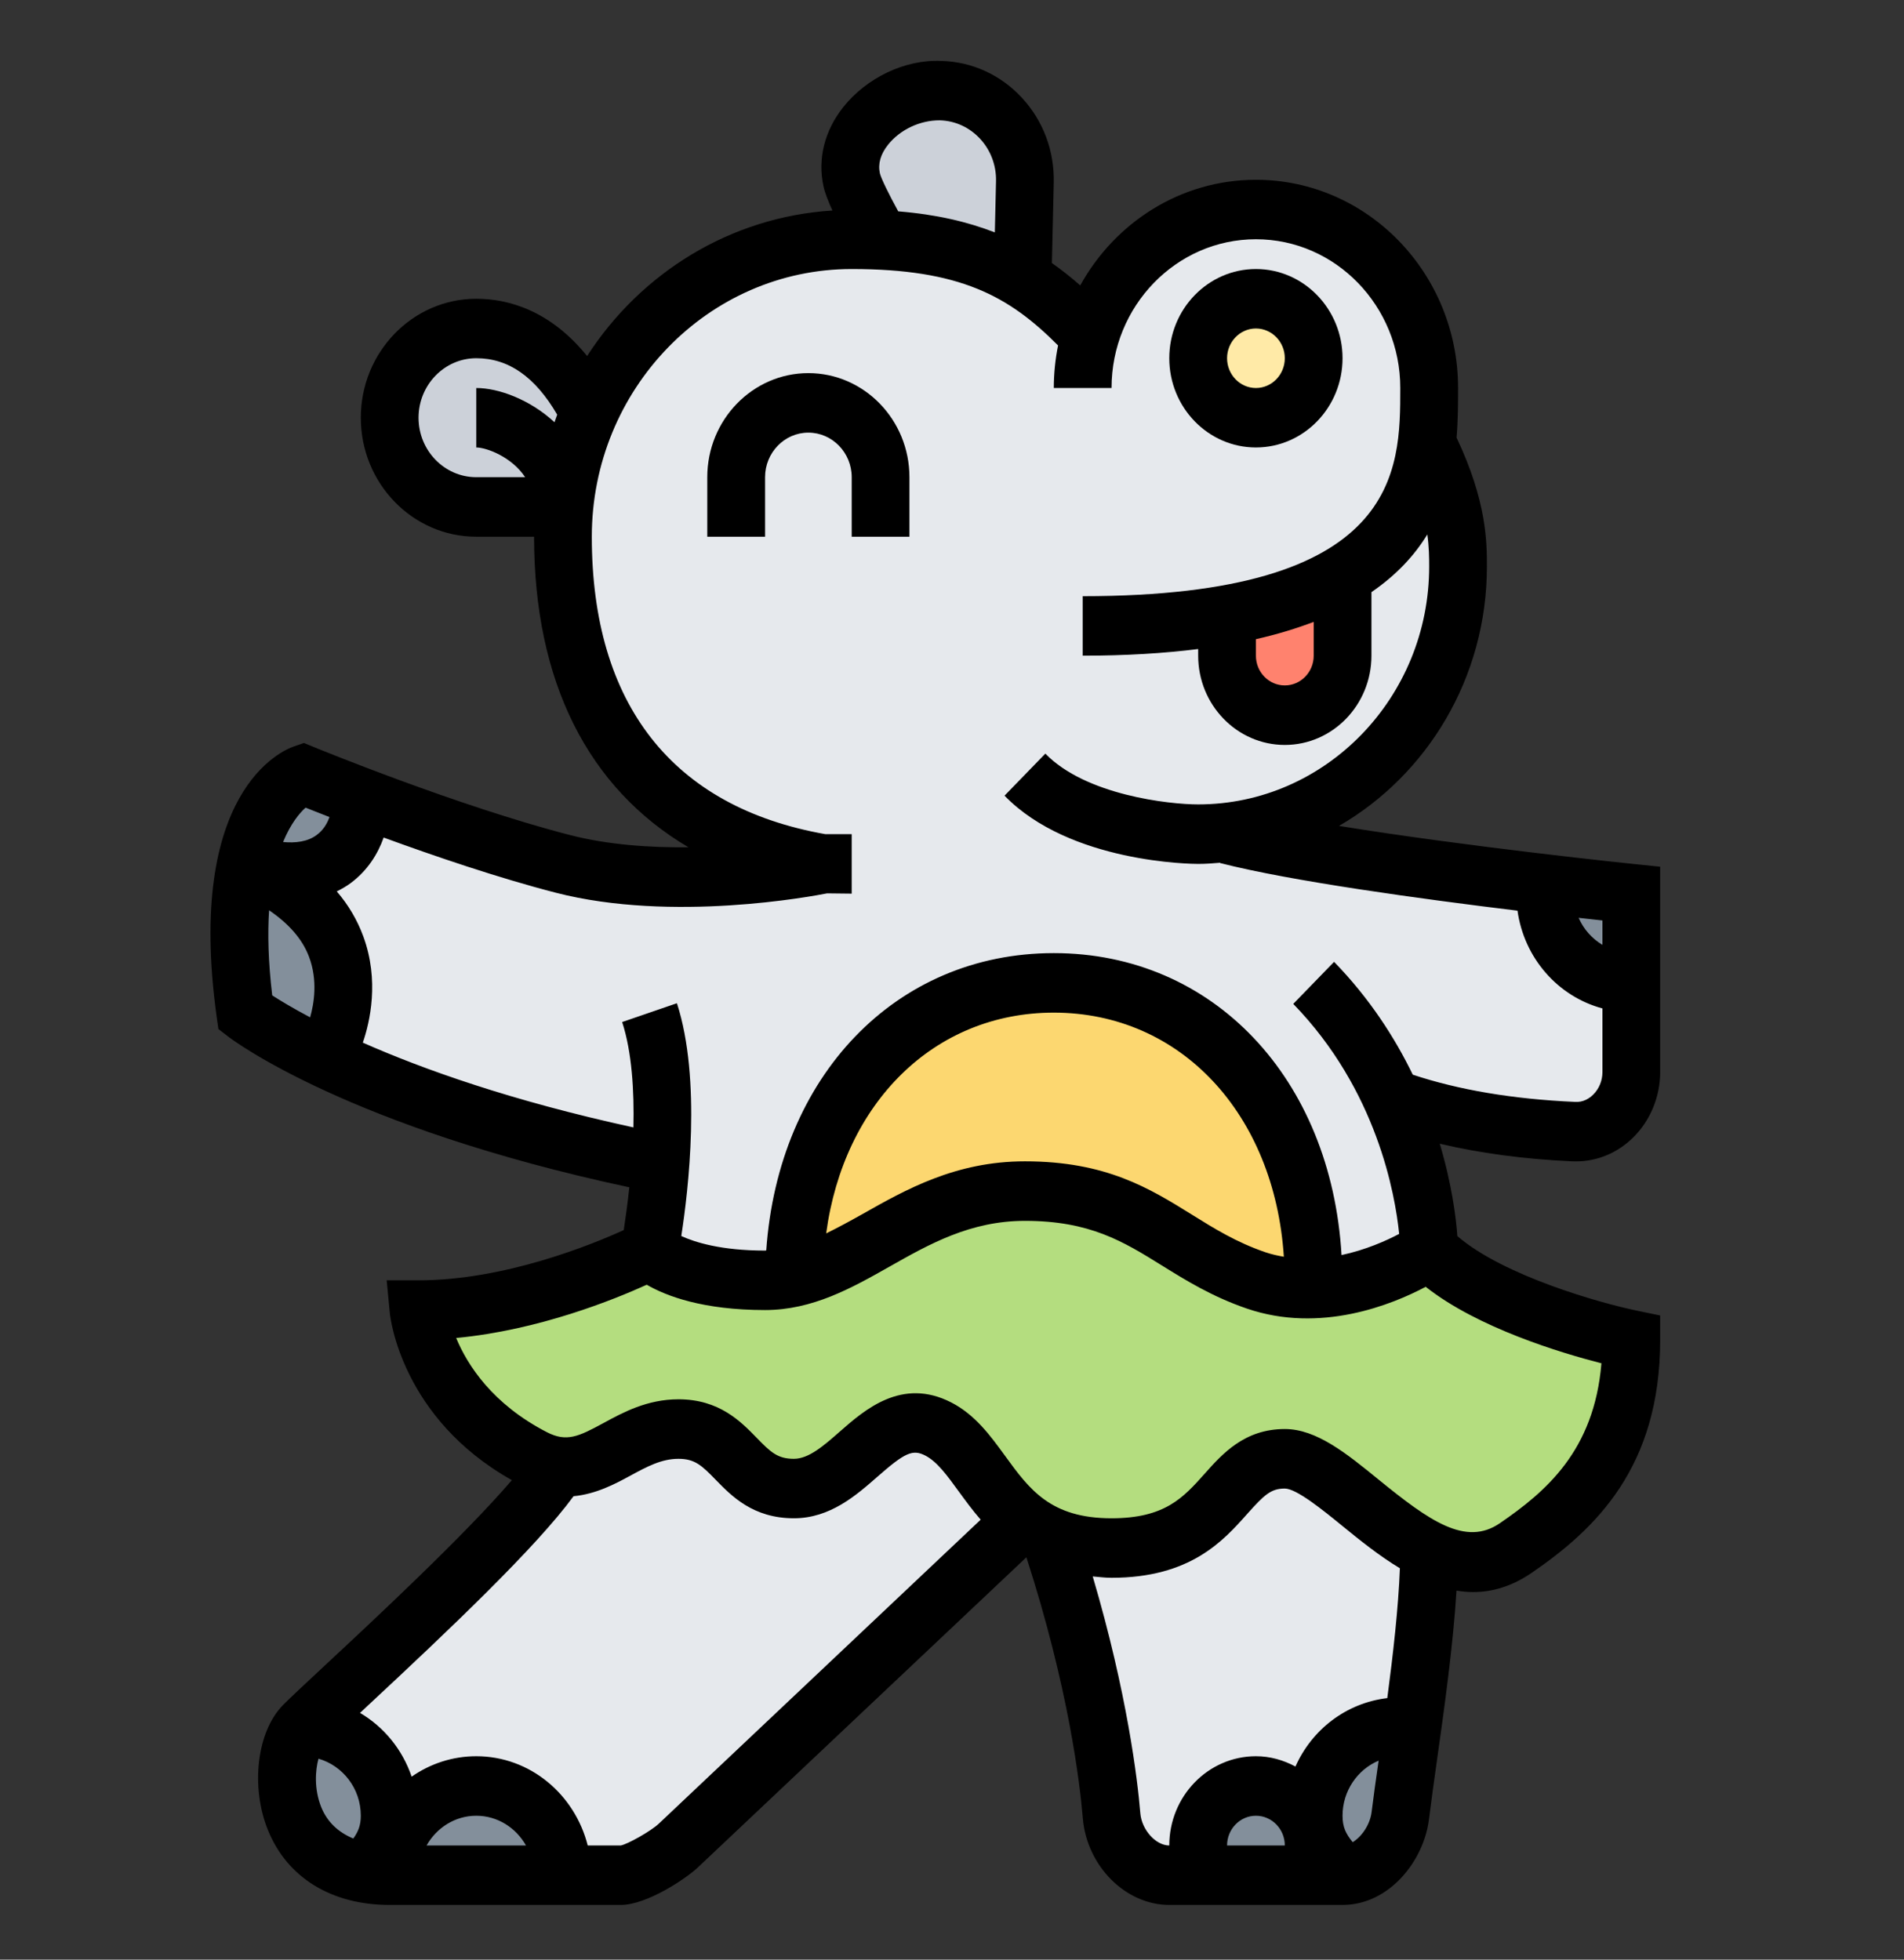 <svg width="34" height="35" viewBox="0 0 34 35" fill="none" xmlns="http://www.w3.org/2000/svg">
<rect x="0" y="0" width="34" height="35" fill="#333333" stroke="none"/>
<g clip-path="url(#clip0)">
<path d="M25.521 27.696C25.516 28.626 25.372 29.795 25.227 30.836H25.222H25.005C24.149 30.836 23.459 31.548 23.459 32.43C23.459 32.961 23.727 33.211 23.974 33.492H23.459V32.961C23.459 32.377 22.994 31.898 22.427 31.898C21.86 31.898 21.396 32.377 21.396 32.961V33.492H20.88C20.344 33.492 19.895 32.977 19.849 32.43C19.762 31.378 19.473 29.667 18.818 27.648L18.875 27.494C19.143 27.59 19.462 27.648 19.849 27.648C21.912 27.648 21.788 26.055 22.943 26.055C23.629 26.055 24.536 27.218 25.521 27.696Z" fill="#E6E9ED"/>
<path d="M18.271 27.149L12.115 32.961C11.924 33.142 11.341 33.492 11.084 33.492H10.052C10.052 32.61 9.361 31.898 8.505 31.898C7.649 31.898 6.958 32.61 6.958 33.492C6.788 33.492 6.628 33.476 6.484 33.45C6.716 33.184 6.958 32.934 6.958 32.43C6.958 31.548 6.268 30.836 5.412 30.836C5.907 30.326 9.253 27.367 9.975 26.193C10.738 26.288 11.238 25.523 12.115 25.523C13.146 25.523 13.146 26.586 14.177 26.586C15.209 26.586 15.724 24.992 16.755 25.523C17.354 25.826 17.606 26.628 18.271 27.149Z" fill="#E6E9ED"/>
<path d="M25.47 7.982L25.521 7.992C26.037 9.055 26.037 9.697 26.037 10.117C26.037 12.582 24.227 14.606 21.907 14.867L21.912 14.898C23.252 15.244 25.892 15.589 27.584 15.791V15.961C27.584 16.843 28.275 17.555 29.131 17.555V19.148C29.131 19.722 28.692 20.211 28.14 20.211C28.13 20.211 28.115 20.211 28.099 20.211C27.058 20.163 25.975 20.014 25.006 19.68L24.902 19.727C25.521 21.146 25.521 22.336 25.521 22.336C25.521 22.336 24.598 22.973 23.464 23.011L23.459 22.867C23.459 19.68 21.396 17.555 18.818 17.555C16.255 17.555 14.203 19.653 14.177 22.803C14.012 22.846 13.842 22.867 13.662 22.867C12.115 22.867 11.599 22.336 11.599 22.336C11.599 22.336 11.733 21.645 11.795 20.758L11.599 20.742C8.768 20.158 6.866 19.414 5.731 18.867L5.927 18.617C5.927 18.617 6.954 16.503 4.396 15.435C5.933 15.956 6.443 14.952 6.443 14.367V14.24C7.387 14.596 8.81 15.111 10.052 15.43C12.115 15.961 14.693 15.43 14.693 15.43C11.599 14.898 10.052 12.773 10.052 9.586C10.052 9.405 10.063 9.219 10.078 9.044C10.135 8.454 10.29 7.891 10.522 7.376C11.336 5.543 13.131 4.273 15.209 4.273C15.389 4.273 15.559 4.279 15.724 4.289C16.787 4.337 17.555 4.56 18.204 4.948C18.612 5.187 18.973 5.495 19.334 5.867L19.494 5.926C19.896 4.661 21.061 3.742 22.427 3.742C24.134 3.742 25.521 5.171 25.521 6.93C25.521 7.248 25.521 7.61 25.47 7.982Z" fill="#E6E9ED"/>
<path d="M29.13 15.961V17.555C28.274 17.555 27.584 16.843 27.584 15.961V15.791C28.496 15.897 29.13 15.961 29.13 15.961Z" fill="#838F9B"/>
<path d="M6.443 14.24V14.367C6.443 14.952 5.933 15.956 4.396 15.435C4.69 14.086 5.412 13.836 5.412 13.836C5.412 13.836 5.819 14.006 6.443 14.24Z" fill="#838F9B"/>
<path d="M4.396 15.435C6.953 16.502 5.927 18.617 5.927 18.617L5.731 18.866C4.798 18.41 4.38 18.085 4.38 18.085C4.215 16.911 4.262 16.056 4.396 15.435Z" fill="#838F9B"/>
<path d="M5.412 30.836C6.268 30.836 6.958 31.548 6.958 32.43C6.958 32.934 6.716 33.184 6.484 33.45H6.479C4.901 33.147 4.937 31.325 5.412 30.836Z" fill="#838F9B"/>
<path d="M10.052 33.492H6.958C6.958 32.61 7.649 31.898 8.505 31.898C9.361 31.898 10.052 32.61 10.052 33.492Z" fill="#838F9B"/>
<path d="M25.222 30.836H25.227C25.145 31.431 25.062 31.983 25.005 32.43C24.938 32.961 24.495 33.492 23.974 33.492C23.727 33.211 23.459 32.961 23.459 32.43C23.459 31.548 24.149 30.836 25.005 30.836H25.222Z" fill="#838F9B"/>
<path d="M23.459 32.961V33.492H21.396V32.961C21.396 32.377 21.86 31.898 22.427 31.898C22.994 31.898 23.459 32.377 23.459 32.961Z" fill="#838F9B"/>
<path d="M25.521 27.696C24.536 27.218 23.629 26.055 22.943 26.055C21.788 26.055 21.912 27.648 19.849 27.648C19.462 27.648 19.143 27.59 18.875 27.494C18.637 27.404 18.442 27.287 18.271 27.149C17.606 26.628 17.354 25.826 16.755 25.523C15.724 24.992 15.209 26.586 14.177 26.586C13.146 26.586 13.146 25.523 12.115 25.523C11.238 25.523 10.738 26.288 9.975 26.193C9.836 26.177 9.691 26.134 9.537 26.055C7.634 25.077 7.474 23.398 7.474 23.398C9.537 23.398 11.599 22.336 11.599 22.336C11.599 22.336 12.115 22.867 13.662 22.867C13.842 22.867 14.012 22.846 14.177 22.803C15.461 22.522 16.477 21.273 18.302 21.273C20.365 21.273 20.88 22.336 22.427 22.867C22.778 22.989 23.128 23.027 23.464 23.011C24.598 22.973 25.521 22.336 25.521 22.336C26.552 23.398 29.13 23.93 29.13 23.93C29.13 26.055 28.027 26.99 27.068 27.648C26.547 28.01 26.021 27.941 25.521 27.696Z" fill="#B4DD7F"/>
<path d="M23.974 10.276V11.711C23.974 12.295 23.51 12.773 22.943 12.773C22.659 12.773 22.401 12.656 22.216 12.46C22.025 12.269 21.912 12.003 21.912 11.711V10.978C22.799 10.824 23.469 10.574 23.974 10.276Z" fill="#FF826E"/>
<path d="M23.459 22.867L23.464 23.011C23.128 23.027 22.778 22.989 22.427 22.867C20.88 22.336 20.365 21.273 18.302 21.273C16.477 21.273 15.461 22.522 14.177 22.803C14.203 19.653 16.255 17.555 18.818 17.555C21.396 17.555 23.459 19.68 23.459 22.867Z" fill="#FCD770"/>
<path d="M22.427 7.461C22.997 7.461 23.459 6.985 23.459 6.398C23.459 5.812 22.997 5.336 22.427 5.336C21.858 5.336 21.396 5.812 21.396 6.398C21.396 6.985 21.858 7.461 22.427 7.461Z" fill="#FFEAA7"/>
<path d="M16.792 1.618C17.648 1.639 18.323 2.372 18.302 3.249C18.282 4.13 18.266 4.842 18.266 4.842L18.204 4.949C17.555 4.561 16.787 4.338 15.724 4.29V4.274C15.724 4.274 15.271 3.504 15.209 3.211C15.023 2.351 15.941 1.596 16.792 1.618Z" fill="#CCD1D9"/>
<path d="M10.052 9.044V9.055C10.052 9.055 9.361 9.055 8.505 9.055C7.649 9.055 6.958 8.343 6.958 7.461C6.958 6.579 7.649 5.867 8.505 5.867C9.336 5.867 10.016 6.372 10.521 7.376C10.289 7.891 10.135 8.454 10.078 9.044H10.052Z" fill="#CCD1D9"/>
<path d="M28.077 20.742C28.099 20.743 28.12 20.743 28.141 20.743C28.522 20.743 28.883 20.593 29.164 20.316C29.47 20.014 29.646 19.588 29.646 19.148V15.48L29.182 15.432C29.143 15.429 26.202 15.123 23.911 14.751C25.485 13.84 26.552 12.106 26.552 10.117C26.552 9.681 26.549 8.954 26.01 7.816C26.037 7.497 26.037 7.195 26.037 6.93C26.037 4.879 24.417 3.211 22.427 3.211C21.084 3.211 19.911 3.973 19.29 5.098C19.128 4.954 18.959 4.822 18.784 4.698L18.817 3.263C18.83 2.696 18.629 2.157 18.248 1.746C17.868 1.335 17.355 1.101 16.805 1.088C16.149 1.06 15.472 1.395 15.06 1.911C14.724 2.333 14.598 2.835 14.705 3.327C14.73 3.445 14.792 3.6 14.865 3.76C13.038 3.874 11.441 4.876 10.484 6.359C9.823 5.542 9.075 5.336 8.505 5.336C7.368 5.336 6.443 6.289 6.443 7.461C6.443 8.633 7.368 9.586 8.505 9.586H9.537C9.537 12.175 10.501 14.075 12.294 15.133C11.608 15.14 10.86 15.09 10.177 14.914C8.173 14.398 5.629 13.353 5.603 13.342L5.428 13.27L5.248 13.332C5.048 13.4 3.309 14.12 3.869 18.161L3.9 18.379L4.071 18.511C4.157 18.578 6.221 20.133 11.238 21.206C11.204 21.52 11.166 21.788 11.138 21.97C10.566 22.23 9.01 22.867 7.474 22.867H6.905L6.961 23.451C6.968 23.529 7.168 25.327 9.14 26.436C8.309 27.41 6.64 28.965 5.831 29.718C5.454 30.069 5.168 30.336 5.047 30.46C4.588 30.933 4.472 31.909 4.783 32.682C5.126 33.535 5.919 34.023 6.958 34.023H11.084C11.557 34.023 12.263 33.543 12.463 33.352L18.326 27.816C18.327 27.816 18.328 27.817 18.33 27.818C19.081 30.143 19.284 31.85 19.336 32.475C19.407 33.329 20.1 34.023 20.88 34.023H23.974C24.811 34.023 25.426 33.231 25.517 32.496C25.555 32.187 25.606 31.824 25.661 31.433C25.793 30.501 25.948 29.392 26.009 28.409C26.106 28.425 26.203 28.435 26.301 28.435C26.643 28.435 26.996 28.336 27.354 28.09C28.487 27.312 29.646 26.209 29.646 23.93V23.495L29.231 23.409C28.591 23.277 26.848 22.789 26.024 22.077C26.001 21.755 25.928 21.158 25.71 20.427C26.425 20.596 27.214 20.703 28.077 20.742ZM28.615 16.876C28.429 16.764 28.279 16.597 28.19 16.393C28.348 16.41 28.495 16.427 28.615 16.44V16.876ZM15.858 2.585C16.072 2.316 16.426 2.148 16.78 2.149C17.349 2.163 17.8 2.651 17.786 3.237L17.765 4.151C17.279 3.962 16.722 3.83 16.04 3.775C15.875 3.475 15.734 3.187 15.712 3.095C15.675 2.925 15.724 2.753 15.858 2.585ZM8.505 6.93V7.992C8.684 7.992 9.136 8.157 9.378 8.523H8.505C7.937 8.523 7.474 8.047 7.474 7.461C7.474 6.875 7.937 6.398 8.505 6.398C9.081 6.398 9.555 6.729 9.95 7.406C9.933 7.45 9.918 7.497 9.902 7.542C9.464 7.135 8.902 6.93 8.505 6.93ZM5.457 14.425C5.566 14.469 5.713 14.527 5.883 14.593C5.844 14.704 5.777 14.823 5.657 14.912C5.492 15.036 5.274 15.059 5.055 15.039C5.192 14.706 5.351 14.519 5.457 14.425ZM4.805 16.258C5.152 16.494 5.398 16.768 5.518 17.088C5.678 17.51 5.607 17.928 5.538 18.17C5.224 18.004 4.999 17.867 4.861 17.778C4.789 17.173 4.778 16.673 4.805 16.258ZM6.479 18.622C6.604 18.259 6.779 17.513 6.486 16.72C6.378 16.428 6.221 16.162 6.014 15.921C6.106 15.875 6.19 15.826 6.26 15.774C6.562 15.55 6.747 15.253 6.851 14.959C7.754 15.289 8.896 15.679 9.927 15.945C12.007 16.48 14.509 16.007 14.769 15.956L15.209 15.961V14.898H14.736C12.009 14.415 10.568 12.578 10.568 9.586C10.568 6.95 12.649 4.805 15.209 4.805C17.142 4.805 18.015 5.286 18.894 6.17C18.845 6.415 18.818 6.669 18.818 6.93H19.849C19.849 5.465 21.006 4.273 22.427 4.273C23.849 4.273 25.005 5.465 25.005 6.93C25.005 8.411 25.005 10.648 19.334 10.648V11.711C20.108 11.711 20.79 11.668 21.396 11.592V11.711C21.396 12.59 22.09 13.305 22.943 13.305C23.796 13.305 24.49 12.59 24.49 11.711V10.576C24.941 10.267 25.263 9.915 25.488 9.545C25.519 9.771 25.521 9.957 25.521 10.117C25.521 12.46 23.67 14.367 21.396 14.367C20.882 14.367 19.389 14.204 18.667 13.46L17.938 14.211C19.107 15.416 21.303 15.43 21.396 15.43C21.529 15.43 21.658 15.42 21.788 15.409L21.787 15.414C23.052 15.739 25.404 16.059 27.098 16.265C27.217 17.114 27.821 17.798 28.615 18.011V19.148C28.615 19.3 28.555 19.447 28.451 19.549C28.387 19.613 28.276 19.692 28.121 19.68C27.017 19.631 26.045 19.466 25.228 19.194C24.905 18.529 24.457 17.832 23.823 17.179L23.094 17.93C24.587 19.468 24.913 21.329 24.985 22.038C24.756 22.159 24.388 22.324 23.956 22.416C23.771 19.266 21.67 17.023 18.818 17.023C15.99 17.023 13.899 19.227 13.683 22.333C13.676 22.333 13.669 22.336 13.662 22.336C12.874 22.336 12.406 22.186 12.166 22.076C12.292 21.264 12.528 19.278 12.088 17.918L11.11 18.254C11.285 18.793 11.326 19.483 11.311 20.136C9.134 19.662 7.549 19.095 6.479 18.622ZM22.427 11.416C22.811 11.329 23.152 11.224 23.459 11.107V11.711C23.459 12.004 23.227 12.242 22.943 12.242C22.658 12.242 22.427 12.004 22.427 11.711V11.416ZM22.926 22.446C22.814 22.427 22.702 22.402 22.591 22.364C22.078 22.187 21.69 21.947 21.281 21.692C20.529 21.225 19.752 20.742 18.302 20.742C17.065 20.742 16.174 21.246 15.389 21.691C15.168 21.815 14.959 21.928 14.753 22.029C15.066 19.701 16.677 18.086 18.818 18.086C21.085 18.086 22.759 19.896 22.926 22.446ZM5.736 32.276C5.607 31.953 5.63 31.621 5.687 31.411C6.122 31.536 6.443 31.943 6.443 32.43C6.443 32.602 6.397 32.713 6.309 32.837C6.043 32.726 5.845 32.545 5.736 32.276ZM7.617 32.961C7.796 32.645 8.125 32.43 8.505 32.43C8.885 32.43 9.214 32.645 9.393 32.961H7.617ZM11.765 32.571C11.624 32.705 11.2 32.942 11.084 32.961H10.495C10.264 32.047 9.464 31.367 8.505 31.367C8.078 31.367 7.68 31.502 7.351 31.732C7.186 31.247 6.857 30.845 6.429 30.593C6.461 30.563 6.489 30.537 6.522 30.506C8.052 29.082 9.571 27.638 10.242 26.723C10.643 26.685 10.981 26.506 11.258 26.355C11.555 26.194 11.812 26.055 12.115 26.055C12.405 26.055 12.529 26.17 12.781 26.43C13.063 26.72 13.448 27.117 14.177 27.117C14.824 27.117 15.291 26.706 15.667 26.376C16.162 25.941 16.299 25.881 16.525 25.998C16.735 26.107 16.915 26.354 17.122 26.64C17.238 26.798 17.364 26.972 17.512 27.142L11.765 32.571ZM21.912 32.961C21.912 32.668 22.143 32.43 22.427 32.43C22.712 32.43 22.943 32.668 22.943 32.961H21.912ZM24.155 32.902C24.031 32.749 23.974 32.632 23.974 32.43C23.974 31.986 24.241 31.605 24.618 31.446C24.57 31.779 24.527 32.093 24.493 32.363C24.466 32.585 24.32 32.802 24.155 32.902ZM24.773 30.329C24.042 30.415 23.428 30.888 23.133 31.551C22.92 31.437 22.683 31.367 22.427 31.367C21.574 31.367 20.88 32.082 20.88 32.961C20.639 32.961 20.387 32.681 20.363 32.385C20.313 31.784 20.129 30.244 19.513 28.156C19.623 28.165 19.729 28.18 19.849 28.18C21.256 28.18 21.843 27.521 22.271 27.04C22.577 26.697 22.696 26.586 22.943 26.586C23.151 26.586 23.628 26.974 23.976 27.258C24.281 27.507 24.625 27.785 24.998 28.01C24.971 28.718 24.877 29.544 24.773 30.329ZM26.782 27.206C26.172 27.623 25.529 27.168 24.615 26.424C24.047 25.961 23.509 25.523 22.943 25.523C22.223 25.523 21.829 25.965 21.512 26.321C21.131 26.748 20.803 27.117 19.849 27.117C18.758 27.117 18.383 26.601 17.948 26.003C17.685 25.641 17.414 25.268 16.986 25.048C16.105 24.596 15.44 25.18 14.999 25.567C14.713 25.818 14.444 26.055 14.177 26.055C13.887 26.055 13.763 25.939 13.511 25.679C13.229 25.389 12.844 24.992 12.115 24.992C11.557 24.992 11.124 25.227 10.777 25.416C10.329 25.66 10.117 25.759 9.767 25.58C8.791 25.077 8.346 24.379 8.146 23.897C9.625 23.758 10.979 23.205 11.549 22.946C11.898 23.148 12.553 23.398 13.662 23.398C14.511 23.398 15.21 23.004 15.885 22.622C16.595 22.22 17.329 21.805 18.302 21.805C19.465 21.805 20.059 22.174 20.748 22.602C21.167 22.862 21.642 23.158 22.264 23.371C23.581 23.823 24.861 23.3 25.459 22.983C26.385 23.715 27.867 24.162 28.597 24.349C28.467 25.917 27.599 26.645 26.782 27.206Z" fill="black"/>
<path d="M15.209 9.586H16.24V8.523C16.24 7.498 15.43 6.664 14.435 6.664C13.44 6.664 12.63 7.498 12.63 8.523V9.586H13.662V8.523C13.662 8.084 14.009 7.727 14.435 7.727C14.861 7.727 15.209 8.084 15.209 8.523V9.586Z" fill="black"/>
<path d="M22.427 7.992C23.28 7.992 23.974 7.277 23.974 6.398C23.974 5.52 23.28 4.805 22.427 4.805C21.574 4.805 20.88 5.52 20.88 6.398C20.88 7.277 21.574 7.992 22.427 7.992ZM22.427 5.867C22.712 5.867 22.943 6.106 22.943 6.398C22.943 6.691 22.712 6.93 22.427 6.93C22.143 6.93 21.912 6.691 21.912 6.398C21.912 6.106 22.143 5.867 22.427 5.867Z" fill="black"/>
</g>
<defs>
<clipPath id="clip0">
<rect width="33" height="34" fill="white" transform="translate(0.255 0.555)"/>
</clipPath>
</defs>
</svg>

